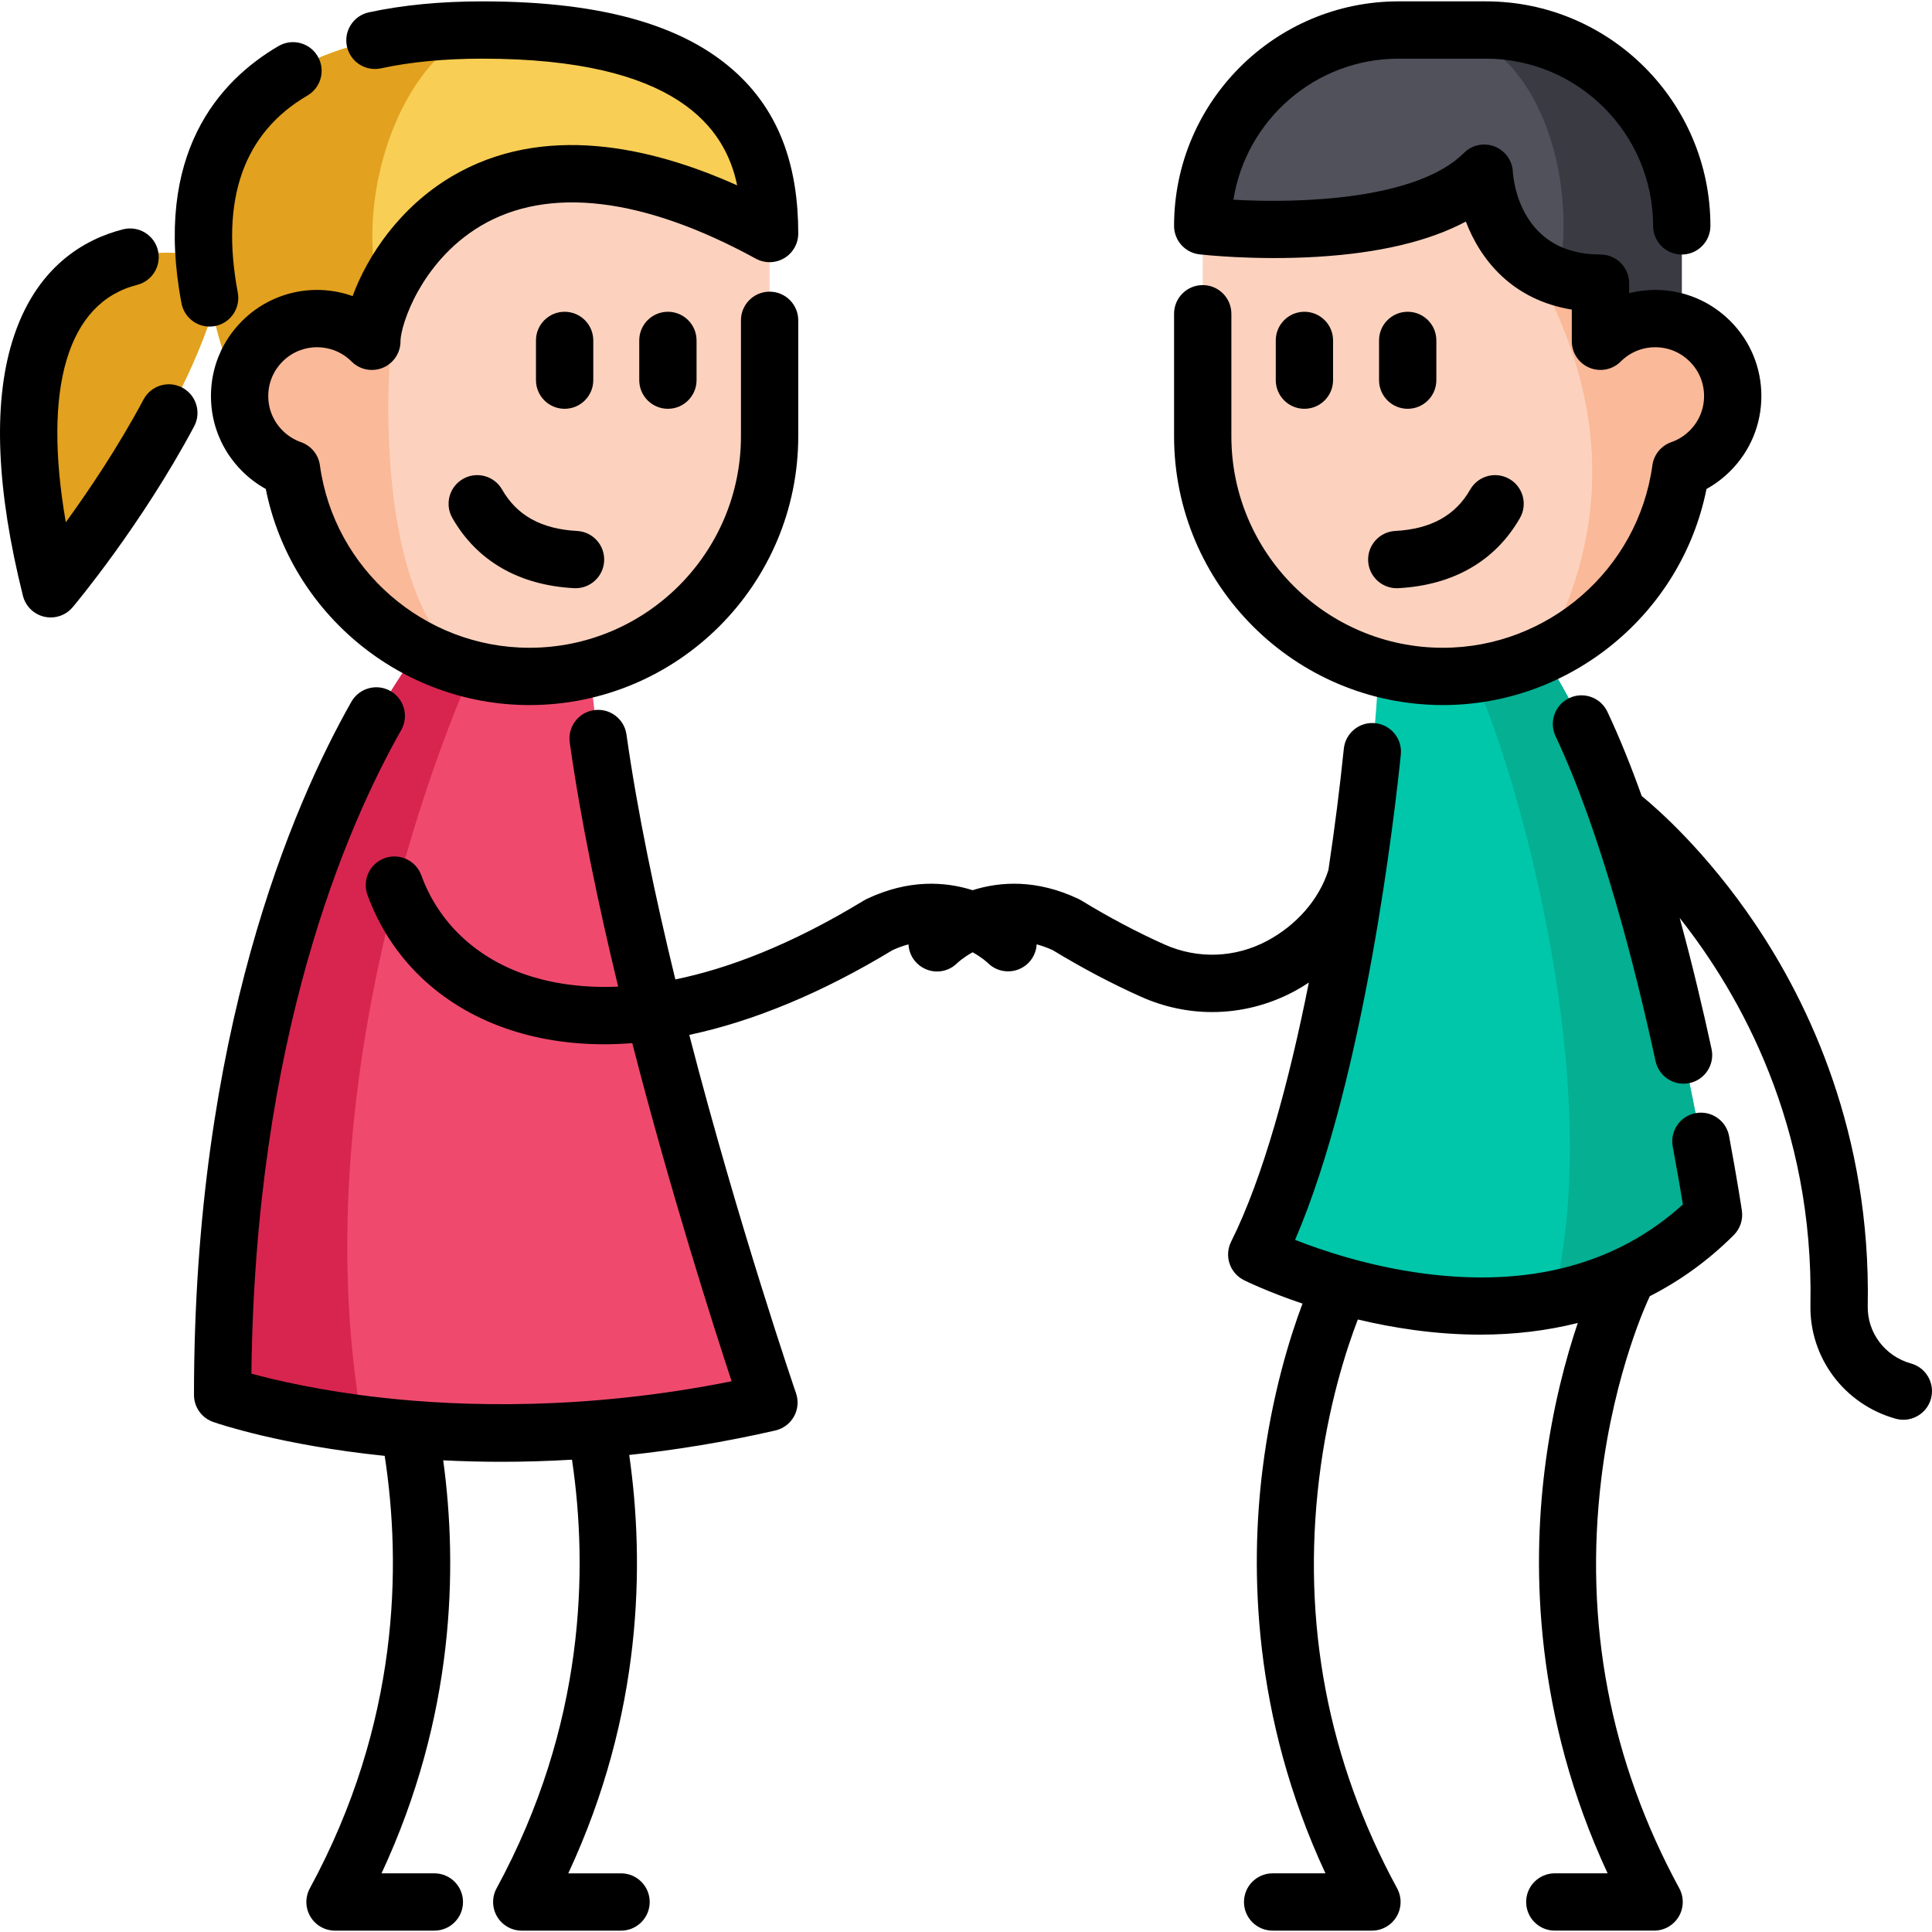 <?xml version="1.0" encoding="iso-8859-1"?>
<!-- Generator: Adobe Illustrator 19.0.0, SVG Export Plug-In . SVG Version: 6.00 Build 0)  -->
<svg version="1.1" id="Capa_1" xmlns="http://www.w3.org/2000/svg" xmlns:xlink="http://www.w3.org/1999/xlink" x="0px" y="0px"
	 viewBox="0 0 512.001 512.001" style="enable-background:new 0 0 512.001 512.001;" xml:space="preserve">
<path style="fill:#FCD2BE;" d="M318.728,38.932v76.682c0,35.142,28.5,63.642,63.652,63.642c9.416,0,18.345-2.045,26.384-5.71v-0.01
	c19.449-8.869,33.654-27.245,36.661-49.195c2.825-0.992,5.477-2.612,7.745-4.88c8.019-8.008,8.019-21.008,0-29.017
	c-8.008-8.029-21.018-8.029-29.037,0l-5.346-30.647l-3.645-20.866C415.143,38.932,318.728,38.932,318.728,38.932z"/>
<path style="fill:#FAB998;" d="M408.764,173.536c19.449-8.869,33.654-27.245,36.661-49.195c2.825-0.992,5.477-2.612,7.745-4.88
	c8.019-8.008,8.019-21.008,0-29.017c-8.008-8.029-21.018-8.029-29.037,0l-5.346-30.647l-16.756,3.402
	C409.078,75.38,438.834,119.837,408.764,173.536z"/>
<path style="fill:#50515B;" d="M445.685,59.859v25.807c-7.259-2.653-15.713-1.053-21.545,4.779V75.046
	c-29.361,0-30.809-29.148-30.809-29.148c-20.299,20.289-74.597,13.962-74.597,13.962c0-14.336,5.811-27.316,15.207-36.711
	c9.385-9.385,22.365-15.197,36.701-15.197h23.134C422.439,7.952,445.685,31.187,445.685,59.859z"/>
<path style="fill:#393A42;" d="M445.685,59.859v25.807c-7.259-2.653-15.713-1.053-21.545,4.779V75.046
	c-4.222,0-7.857-0.597-11.005-1.64c5.528-29.908-7.948-65.454-33.259-65.454h13.901C422.439,7.952,445.685,31.187,445.685,59.859z"
	/>
<path style="fill:#00C7A9;" d="M333.052,332.459c0,0,39.02,19.51,78.525,11.876c14.782-2.845,29.634-9.497,42.533-22.395
	c0,0-15.865-106.286-45.337-148.394l-14.407,1.114l-29.118,2.258C365.248,194.818,355.164,288.246,333.052,332.459z"/>
<path style="fill:#04AF92;" d="M411.577,344.335c14.782-2.845,29.634-9.497,42.533-22.395c0,0-15.865-106.286-45.337-148.394
	l-14.407,1.114l-4.171,4.121C400.977,200.923,426.227,286.606,411.577,344.335z"/>
<path style="fill:#F9CE55;" d="M203.952,61.884l-97.205,30.12l-43.241,13.405C39.663,45.665,60.003,7.952,127.847,7.952
	C195.681,7.952,203.952,38.598,203.952,61.884z"/>
<path style="fill:#E2A11E;" d="M106.748,92.005l-43.241,13.405C39.663,45.665,60.003,7.952,127.847,7.952
	C103.731,14.826,88.453,65.175,106.748,92.005z"/>
<path style="fill:#FCD2BE;" d="M203.952,61.884v53.73c0,35.142-28.5,63.642-63.652,63.642c-5.194,0-10.246-0.618-15.075-1.802
	c-25.119-6.095-44.406-27.093-47.97-53.113c-2.825-0.992-5.477-2.612-7.745-4.88c-8.019-8.008-8.019-21.008,0-29.017
	c2.106-2.106,4.546-3.665,7.148-4.657c7.33-2.815,15.966-1.266,21.879,4.647c0-3.928,2.197-11.775,7.32-19.803
	C118.178,51.325,147.458,31.015,203.952,61.884z"/>
<path style="fill:#FAB998;" d="M125.225,177.455c-25.119-6.095-44.406-27.093-47.969-53.113c-2.825-0.992-5.477-2.612-7.745-4.88
	c-8.019-8.008-8.019-21.008,0-29.017c2.106-2.106,4.546-3.665,7.148-4.657c7.33-2.815,15.966-1.266,21.879,4.647
	c0-3.928,2.197-11.775,7.32-19.803C100.086,107.1,100.987,161.731,125.225,177.455z"/>
<path style="fill:#EF4A6E;" d="M203.78,371.692c-44.142,10.104-81.866,9.031-107.734,5.741c-23.357-2.977-37.045-7.765-37.045-7.765
	c0-134.655,52.161-197.457,52.161-197.457l11.572,1.276l33.623,3.726C163.09,253.681,203.78,371.692,203.78,371.692z"/>
<path style="fill:#D8254F;" d="M96.046,377.432c-23.357-2.977-37.045-7.765-37.045-7.765c0-134.655,52.161-197.457,52.161-197.457
	l11.572,1.276l2.491,3.969C125.225,177.455,78.288,278.041,96.046,377.432z"/>
<path style="fill:#E2A11E;" d="M54.122,67.946c-31.568-6.061-58.905,15.2-40.681,88.096c0,0,31.178-37.084,42.926-73.214"/>
<path d="M458.225,301.066c-0.768-4.124-4.74-6.841-8.856-6.074c-4.123,0.768-6.842,4.733-6.074,8.856
	c1.244,6.681,2.147,12.011,2.691,15.346c-17.489,15.854-40.595,22.007-68.735,18.298c-14.43-1.902-26.814-6.071-34.04-8.914
	c18.554-43.155,26.543-114.118,28.02-128.605c0.426-4.172-2.611-7.899-6.783-8.324c-4.182-0.432-7.899,2.612-8.324,6.783
	c-1.009,9.902-2.38,20.84-4.087,32.163c-2.526,7.987-8.668,14.673-16.124,18.684c-8.527,4.586-18.478,4.959-27.297,1.023
	c-7.214-3.22-14.651-7.156-22.106-11.7c-0.228-0.139-0.462-0.265-0.703-0.38c-11.083-5.246-20.73-4.63-28.055-2.312
	c-7.325-2.316-16.973-2.932-28.056,2.318c-0.24,0.113-0.474,0.24-0.701,0.379c-19.604,11.946-36.266,18.134-50.02,20.949
	c-5.325-21.837-10.055-44.359-12.952-64.907c-0.585-4.152-4.42-7.044-8.579-6.458c-4.153,0.585-7.045,4.426-6.458,8.579
	c2.895,20.522,7.564,42.932,12.836,64.703c-10.993,0.46-19.285-1.345-24.882-3.308c-13.125-4.605-22.815-13.908-27.284-26.197
	c-1.434-3.941-5.793-5.973-9.731-4.542c-3.941,1.434-5.974,5.79-4.541,9.732c6.053,16.648,19.026,29.198,36.529,35.337
	c8.103,2.843,16.91,4.247,26.262,4.247c2.424,0,4.891-0.115,7.386-0.304c10.084,39.219,21.286,74.315,26.326,89.612
	c-38.58,7.744-71.369,6.723-92.62,4.357c-16.265-1.81-28.286-4.644-34.64-6.382c0.986-89.059,25.166-144.924,39.701-170.554
	c2.068-3.648,0.789-8.282-2.859-10.351c-3.648-2.068-8.282-0.789-10.351,2.859c-15.577,27.468-41.709,87.857-41.709,183.687
	c0,3.227,2.039,6.101,5.084,7.167c1.314,0.46,18.02,6.158,45.455,8.986c4.463,29.039,3.931,70.854-19.833,114.603
	c-1.279,2.353-1.223,5.205,0.147,7.506c1.369,2.301,3.848,3.712,6.526,3.712h26.323c4.194,0,7.593-3.4,7.593-7.593
	c0-4.194-3.4-7.593-7.593-7.593h-13.998c19.362-41.576,20.249-80.762,16.345-109.453c4.914,0.247,10.068,0.391,15.459,0.391
	c5.949,0,12.188-0.178,18.67-0.561c4.292,28.998,3.506,70.355-19.986,113.592c-1.278,2.353-1.223,5.205,0.146,7.506
	c1.369,2.301,3.848,3.712,6.526,3.712h26.313c4.194,0,7.593-3.4,7.593-7.593c0-4.194-3.4-7.593-7.593-7.593h-13.985
	c19.684-42.258,20.276-82.062,16.152-110.876c12.207-1.302,25.159-3.382,38.719-6.486c2.101-0.481,3.898-1.832,4.944-3.716
	c1.046-1.884,1.242-4.124,0.54-6.161c-0.227-0.658-15.153-44.18-28.288-94.96c17.021-3.616,35.235-11.155,53.864-22.462
	c1.454-0.666,2.863-1.162,4.227-1.528c0.095,1.802,0.819,3.575,2.191,4.948c2.964,2.967,7.748,2.992,10.715,0.028
	c0.158-0.152,1.614-1.517,4.09-2.882c2.455,1.355,3.893,2.701,4.032,2.835c2.965,2.964,7.772,2.965,10.739,0
	c1.372-1.372,2.101-3.14,2.203-4.936c1.368,0.364,2.781,0.862,4.239,1.53c7.884,4.786,15.773,8.949,23.456,12.378
	c6.04,2.696,12.433,4.038,18.813,4.038c7.509,0,14.999-1.859,21.868-5.553c1.298-0.698,2.541-1.464,3.752-2.268
	c-5.222,26.322-12.149,51.777-20.599,68.678c-0.901,1.801-1.049,3.887-0.412,5.797c0.637,1.91,2.007,3.49,3.809,4.39
	c0.433,0.217,6.253,3.091,15.524,6.22c-3.294,8.763-8.141,24.147-10.6,43.986c-3.26,26.294-2.692,65.329,16.678,106.999h-13.995
	c-4.195,0-7.593,3.4-7.593,7.593c0,4.194,3.399,7.593,7.593,7.593h26.316c2.678,0,5.157-1.41,6.526-3.712
	c1.369-2.301,1.423-5.153,0.147-7.506c-18.338-33.759-25.293-70.269-20.672-108.514c2.36-19.528,7.306-34.546,10.262-42.228
	c4.641,1.105,9.661,2.086,14.962,2.802c5.994,0.81,11.833,1.213,17.504,1.213c9.07,0,17.693-1.055,25.825-3.095
	c-3.071,9.091-6.738,22.451-8.772,38.853c-3.26,26.294-2.692,65.329,16.678,106.999h-13.996c-4.195,0-7.593,3.4-7.593,7.593
	c0,4.194,3.399,7.593,7.593,7.593h26.316c2.678,0,5.157-1.41,6.526-3.712c1.369-2.301,1.423-5.153,0.147-7.506
	c-18.338-33.759-25.293-70.269-20.672-108.514c3.467-28.689,12.52-47.661,12.638-47.906c0.078-0.161,0.142-0.325,0.208-0.488
	c8.166-4.157,15.627-9.564,22.272-16.208c1.702-1.702,2.496-4.109,2.14-6.49C461.572,320.506,460.443,312.972,458.225,301.066z"/>
<path d="M380.647,100.742V90.215c0-4.194-3.399-7.593-7.593-7.593s-7.593,3.4-7.593,7.593v10.527c0,4.194,3.399,7.593,7.593,7.593
	S380.647,104.935,380.647,100.742z"/>
<path d="M353.277,100.742V90.215c0-4.194-3.399-7.593-7.593-7.593c-4.195,0-7.593,3.4-7.593,7.593v10.527
	c0,4.194,3.399,7.593,7.593,7.593C349.879,108.335,353.277,104.935,353.277,100.742z"/>
<path d="M362.577,148.697c0.217,4.05,3.567,7.188,7.575,7.188c0.137,0,0.274-0.004,0.411-0.011
	c14.583-0.779,25.732-7.211,32.242-18.601c2.082-3.641,0.816-8.28-2.825-10.36c-3.644-2.081-8.279-0.815-10.36,2.825
	c-3.931,6.879-10.429,10.468-19.865,10.971C365.567,140.933,362.354,144.51,362.577,148.697z"/>
<path d="M382.38,186.849c33.99,0,63.296-24.334,69.859-57.265c2.299-1.268,4.407-2.855,6.299-4.747
	c5.316-5.309,8.244-12.371,8.244-19.884s-2.928-14.575-8.237-19.877c-5.309-5.315-12.372-8.243-19.886-8.243
	c-2.367,0-4.69,0.291-6.927,0.854v-2.64c0-4.194-3.399-7.593-7.593-7.593c-21.257,0-23.089-19.73-23.224-21.936
	c-0.149-2.999-2.051-5.629-4.854-6.708c-2.802-1.079-5.975-0.408-8.101,1.716c-12.459,12.459-43.649,13.414-61.091,12.399
	c3.34-21.151,21.697-37.378,43.772-37.378h23.135c24.434,0,44.314,19.879,44.314,44.314c0,4.194,3.399,7.593,7.593,7.593
	c4.195,0,7.593-3.4,7.593-7.593c0-32.808-26.691-59.5-59.5-59.5h-23.135c-32.808,0-59.501,26.692-59.501,59.5
	c0,3.853,2.887,7.096,6.715,7.543c0.582,0.068,14.43,1.647,31.017,0.664c16.547-0.981,29.801-4.119,39.591-9.355
	c3.856,10.095,12.239,20.742,28.082,23.335v8.396c0,3.071,1.85,5.84,4.688,7.015c2.838,1.175,6.103,0.525,8.276-1.646
	c2.445-2.445,5.695-3.792,9.15-3.792c3.454,0,6.7,1.346,9.147,3.796c2.443,2.44,3.789,5.685,3.789,9.138
	c0,3.453-1.346,6.698-3.793,9.142c-1.395,1.396-3.038,2.43-4.883,3.075c-2.692,0.941-4.631,3.312-5.019,6.137
	c-3.778,27.568-27.648,48.356-55.521,48.356c-30.907,0-56.052-25.145-56.052-56.052V83.146c0-4.194-3.399-7.593-7.593-7.593
	s-7.593,3.4-7.593,7.593v32.465C311.142,154.891,343.098,186.849,382.38,186.849z"/>
<path d="M506.438,361.338c-6.89-1.914-11.605-8.156-11.467-15.183c0.893-45.816-15.697-80.335-29.77-101.226
	c-12.924-19.184-25.996-30.601-30.125-33.971c-2.81-7.855-5.842-15.414-9.094-22.328c-1.786-3.795-6.311-5.424-10.103-3.639
	c-3.795,1.785-5.424,6.309-3.64,10.103c12.024,25.56,21.047,60.933,26.499,86.107c0.77,3.557,3.916,5.988,7.414,5.988
	c0.532,0,1.073-0.057,1.615-0.173c4.098-0.888,6.701-4.93,5.813-9.029c-2.235-10.322-5.063-22.325-8.452-34.728
	c16.075,20.331,35.587,54.965,34.658,102.602c-0.272,13.96,9.016,26.342,22.587,30.111c0.68,0.189,1.365,0.279,2.037,0.279
	c3.326,0,6.379-2.202,7.313-5.563C512.843,366.646,510.477,362.46,506.438,361.338z"/>
<path d="M157.225,100.742V90.215c0-4.194-3.4-7.593-7.593-7.593s-7.593,3.4-7.593,7.593v10.527c0,4.194,3.4,7.593,7.593,7.593
	S157.225,104.935,157.225,100.742z"/>
<path d="M169.408,90.215v10.527c0,4.194,3.4,7.593,7.593,7.593c4.194,0,7.593-3.4,7.593-7.593V90.215c0-4.194-3.4-7.593-7.593-7.593
	C172.808,82.621,169.408,86.021,169.408,90.215z"/>
<path d="M133.064,129.739c-2.082-3.642-6.721-4.906-10.36-2.826c-3.641,2.081-4.906,6.719-2.826,10.36
	c6.508,11.39,17.657,17.822,32.241,18.601c0.138,0.007,0.274,0.011,0.411,0.011c4.007,0,7.36-3.14,7.576-7.188
	c0.224-4.187-2.99-7.763-7.177-7.987C143.493,140.206,136.996,136.618,133.064,129.739z"/>
<path d="M55.549,86.544c0.466,0,0.94-0.044,1.414-0.133c4.121-0.777,6.833-4.746,6.055-8.868
	c-4.667-24.774,1.542-42.346,18.458-52.225c3.622-2.115,4.843-6.765,2.728-10.387s-6.766-4.841-10.387-2.728
	C57.968,21.461,40.64,40.798,48.094,80.355C48.782,84.002,51.969,86.544,55.549,86.544z"/>
<path d="M100.971,18.108c7.856-1.7,16.897-2.562,26.872-2.562c51.763,0,64.42,18.536,67.515,33.579
	c-22.909-10.29-51.501-16.687-75.688-2.342c-13.715,8.134-22.302,21.005-26.222,31.678c-6.204-2.205-13.119-2.215-19.495,0.233
	c-3.677,1.402-6.979,3.55-9.809,6.379c-5.315,5.308-8.241,12.369-8.241,19.881c0,7.512,2.927,14.573,8.237,19.877
	c1.893,1.893,4.001,3.482,6.298,4.751c6.561,32.933,35.869,57.268,69.861,57.268c39.285,0,71.246-31.956,71.246-71.235V84.888
	c0-4.194-3.4-7.593-7.593-7.593c-4.194,0-7.593,3.4-7.593,7.593v30.728c0,30.906-25.148,56.049-56.059,56.049
	c-27.874,0-51.743-20.787-55.521-48.353c-0.387-2.822-2.321-5.189-5.007-6.133c-1.849-0.649-3.495-1.688-4.895-3.088
	c-2.442-2.439-3.787-5.683-3.787-9.135s1.345-6.697,3.79-9.138c1.311-1.31,2.82-2.297,4.501-2.938
	c4.768-1.83,10.178-0.681,13.732,2.871c0.002,0.003,0.005,0.006,0.008,0.009c0.005,0.005,0.01,0.01,0.014,0.014
	c0.001,0.001,0.002,0.002,0.003,0.003c0.014,0.014,0.028,0.029,0.043,0.043l0.001,0.001c0.002,0.002,0.003,0.003,0.005,0.005
	c0.001,0.001,0.003,0.003,0.004,0.004c2.935,2.923,7.684,2.955,10.659,0.053c1.59-1.55,2.354-3.628,2.287-5.685
	c0.097-2.118,1.416-7.303,4.743-13.189c2.851-5.046,8.036-12.12,16.537-17.162c17.872-10.6,43.078-7.59,72.894,8.703
	c2.352,1.286,5.208,1.235,7.515-0.133c2.305-1.368,3.72-3.849,3.72-6.531c0-17.625-4.852-31.057-14.834-41.062
	c-13.739-13.77-36.266-20.463-68.868-20.463c-11.054,0-21.176,0.978-30.085,2.906c-4.098,0.887-6.702,4.929-5.815,9.028
	C92.83,16.391,96.869,18.995,100.971,18.108z"/>
<path d="M48.322,102.736c-3.7-1.976-8.3-0.579-10.275,3.12c-6.78,12.694-14.597,24.271-20.608,32.544
	c-6.17-35.61,0.458-58.228,18.902-62.903c4.066-1.031,6.525-5.161,5.496-9.226c-1.03-4.065-5.161-6.526-9.225-5.496
	c-10.033,2.543-23.275,9.775-29.389,29.79c-5.101,16.695-4.141,39.344,2.853,67.317c0.691,2.768,2.877,4.914,5.657,5.556
	c0.568,0.132,1.141,0.195,1.709,0.195c2.213,0,4.351-0.97,5.812-2.707c0.738-0.878,18.244-21.809,32.189-47.917
	C53.417,109.312,52.02,104.712,48.322,102.736z"/>
<g>
</g>
<g>
</g>
<g>
</g>
<g>
</g>
<g>
</g>
<g>
</g>
<g>
</g>
<g>
</g>
<g>
</g>
<g>
</g>
<g>
</g>
<g>
</g>
<g>
</g>
<g>
</g>
<g>
</g>
</svg>
